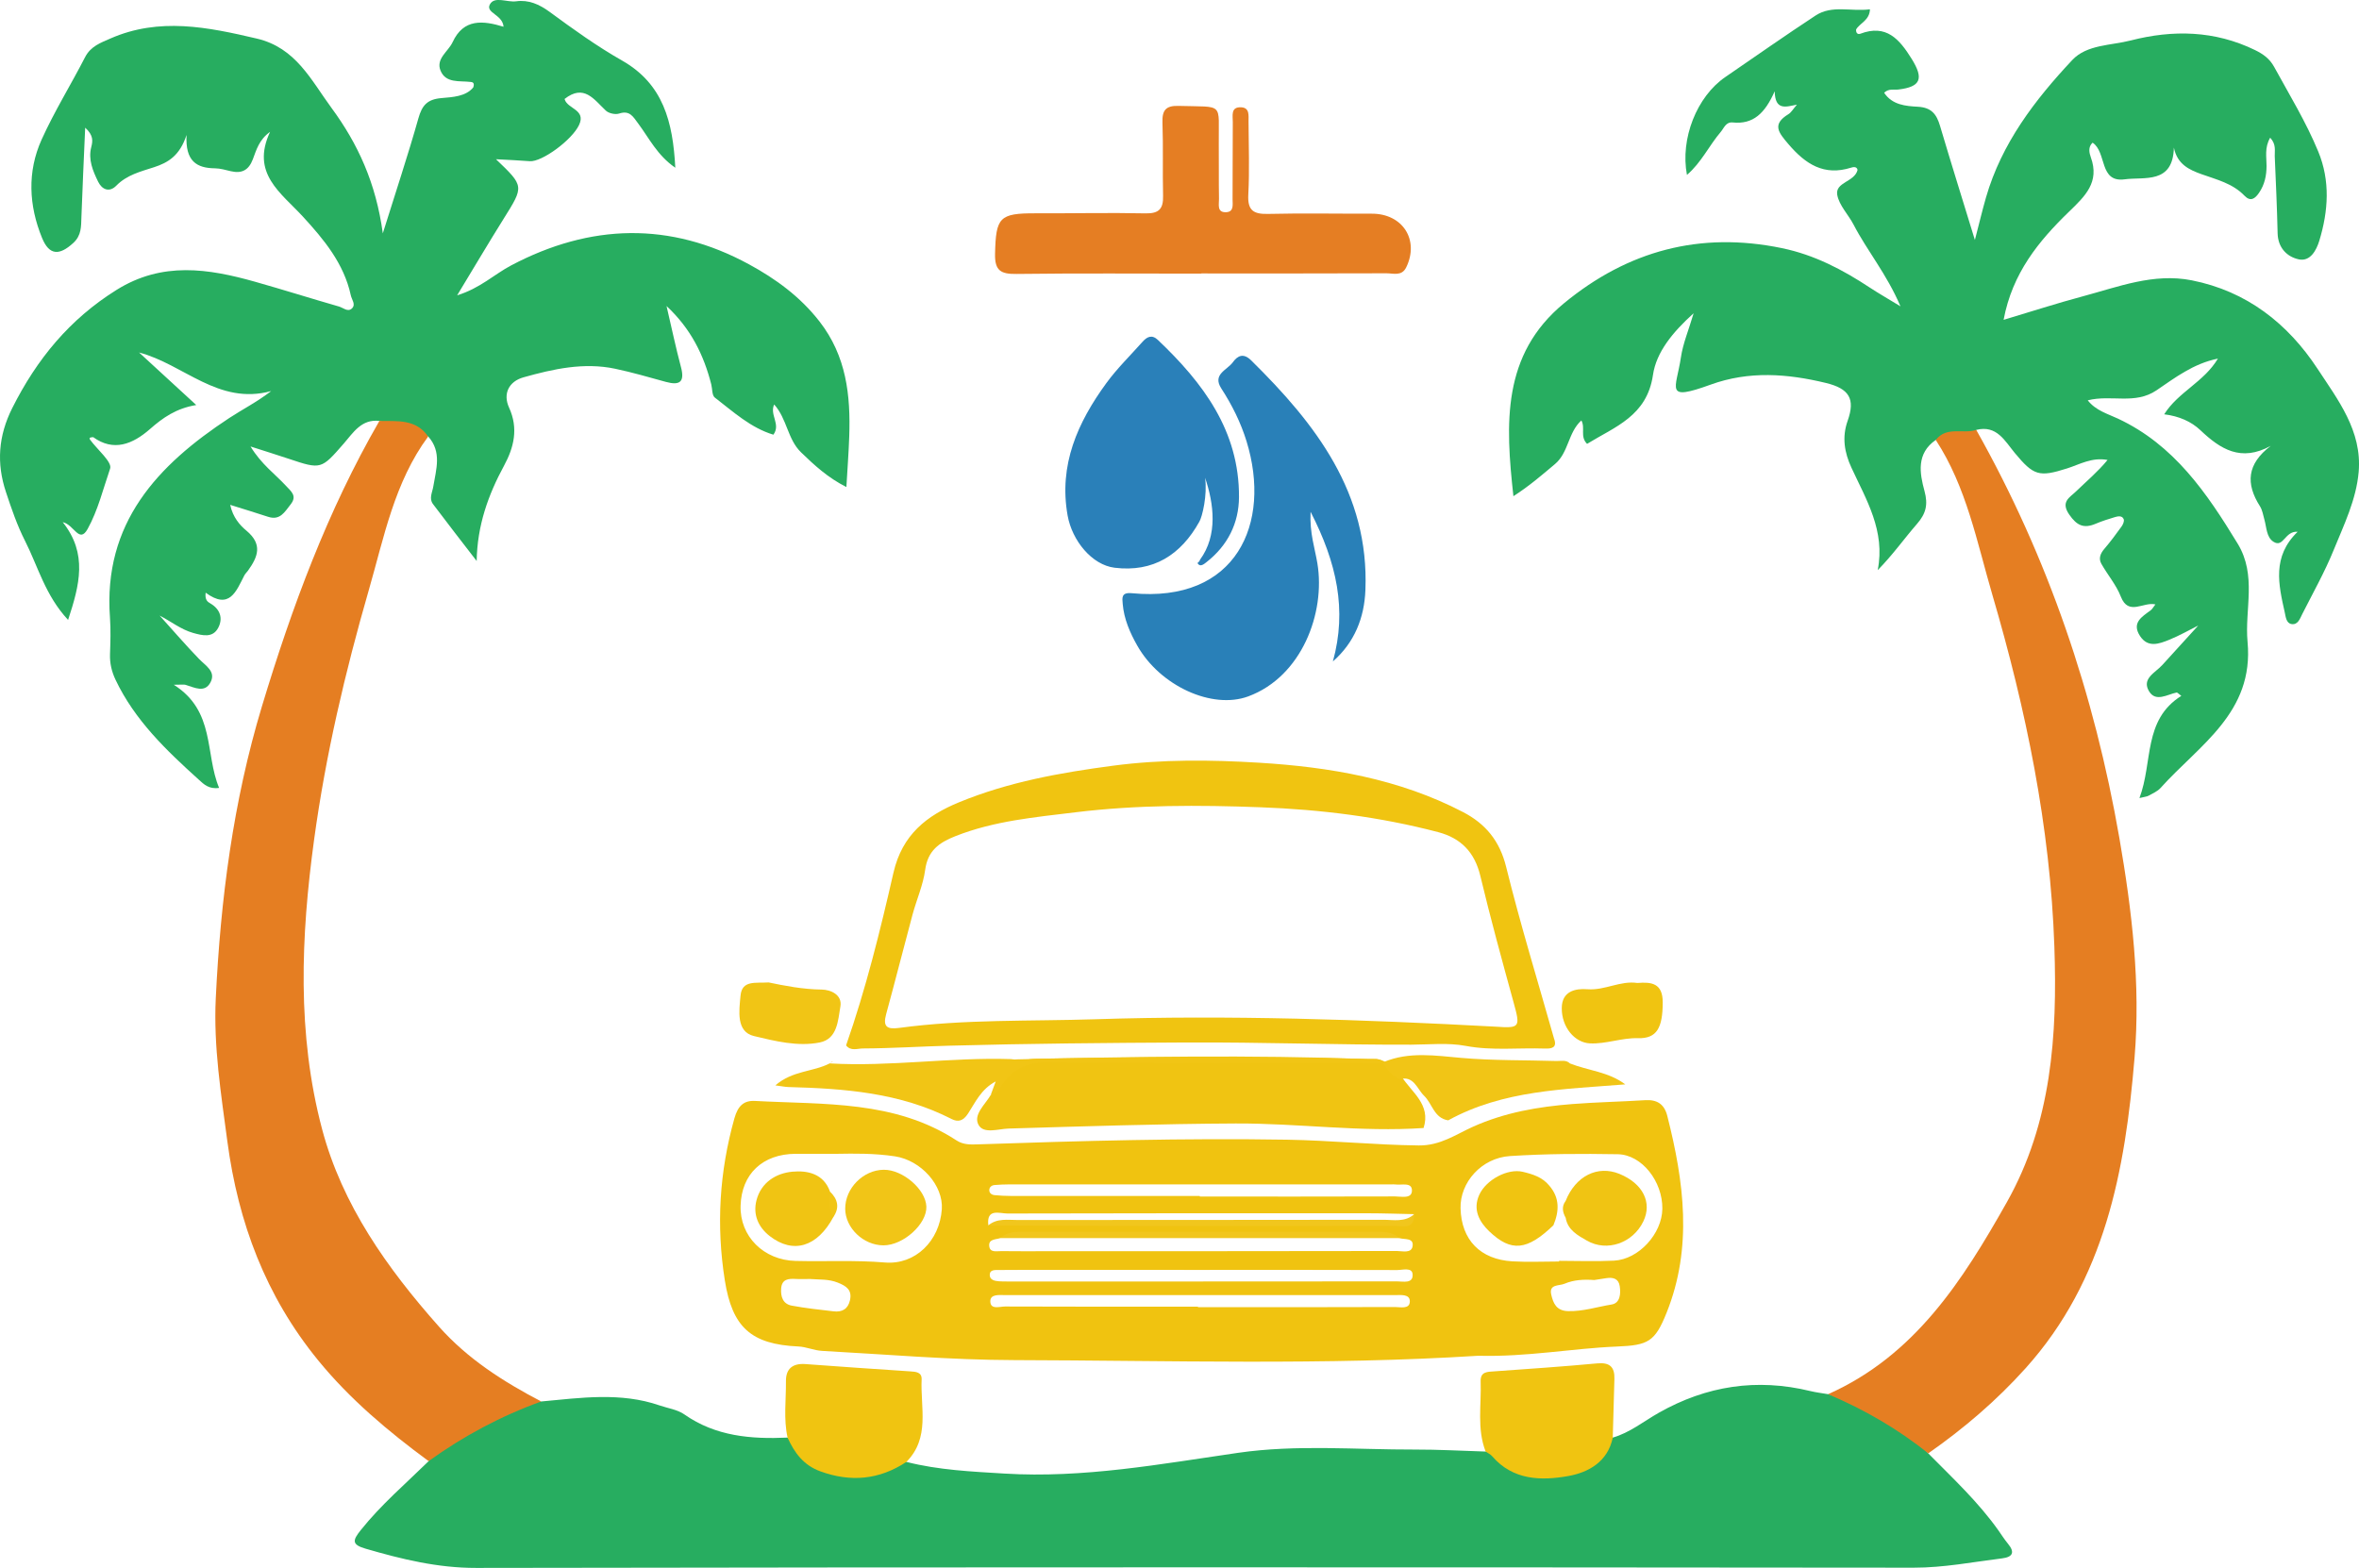 <?xml version="1.0" encoding="utf-8"?>
<!-- Generator: Adobe Illustrator 16.0.0, SVG Export Plug-In . SVG Version: 6.00 Build 0)  -->
<!DOCTYPE svg PUBLIC "-//W3C//DTD SVG 1.1//EN" "http://www.w3.org/Graphics/SVG/1.1/DTD/svg11.dtd">
<svg version="1.1" id="Layer_1" xmlns="http://www.w3.org/2000/svg" xmlns:xlink="http://www.w3.org/1999/xlink" x="0px" y="0px"
	 width="463.795px" height="308.314px" viewBox="74.928 240.604 463.795 308.314"
	 enable-background="new 74.928 240.604 463.795 308.314" xml:space="preserve">
<g>
	<path fill="#27AD60" d="M455.51,327.116c-3.84,2.65-3.177,6.524-2.213,10.045c0.73,2.671,0.282,4.441-1.456,6.44
		c-2.548,2.929-4.791,6.124-7.743,9.117c1.531-7.74-2.245-13.824-5.171-20.163c-1.354-2.933-1.899-5.941-0.734-9.222
		c1.521-4.29,0.32-6.313-4.301-7.43c-7.558-1.827-15.096-2.405-22.649,0.337c-9.188,3.333-6.772,0.894-5.833-5.382
		c0.399-2.694,1.499-5.285,2.497-8.659c-4.157,3.759-7.34,7.663-7.994,12.136c-1.188,8.096-7.46,10.166-12.957,13.55
		c-1.445-1.47-0.293-3.097-1.121-4.607c-2.629,2.374-2.492,6.313-5.183,8.575c-2.534,2.13-5.019,4.292-8.176,6.322
		c-1.573-14.226-2.313-27.835,9.948-37.941c12.526-10.321,26.729-14.17,42.833-10.839c6.421,1.328,11.953,4.24,17.301,7.768
		c1.649,1.087,3.368,2.066,6.014,3.678c-2.72-6.39-6.541-10.902-9.211-16.051c-1.031-1.989-2.834-3.776-3.216-5.852
		c-0.464-2.536,3.438-2.53,3.994-4.931c-0.16-0.716-0.887-0.556-1.257-0.439c-5.34,1.688-8.968-0.682-12.327-4.612
		c-1.938-2.272-3.328-3.892,0.009-5.914c0.537-0.327,0.885-0.974,1.65-1.861c-2.172,0.428-4.281,1.235-4.371-2.625
		c-1.921,4.348-4.229,6.54-8.248,6.129c-1.353-0.138-1.704,1.091-2.358,1.86c-2.294,2.686-3.8,6.015-6.642,8.452
		c-1.354-7.123,1.939-15.403,7.532-19.237c5.909-4.05,11.772-8.172,17.759-12.104c3.235-2.124,6.979-0.731,10.685-1.223
		c-0.047,2.207-2.129,2.786-2.729,4.004c-0.021,0.893,0.544,0.914,0.801,0.816c5.152-1.964,7.726,1.054,10.135,4.927
		c2.411,3.883,1.822,5.506-2.64,6.03c-0.883,0.104-1.851-0.241-2.775,0.629c1.597,2.426,4.27,2.623,6.638,2.755
		c2.684,0.15,3.676,1.482,4.351,3.759c2.14,7.216,4.389,14.398,6.853,22.438c0.881-3.381,1.475-5.895,2.188-8.374
		c3.065-10.613,9.584-19.146,16.951-27.003c2.877-3.068,7.59-2.849,11.496-3.853c8.271-2.128,16.505-1.977,24.429,1.881
		c1.645,0.8,2.903,1.724,3.775,3.316c3.001,5.484,6.27,10.834,8.662,16.626c2.389,5.783,1.994,11.694,0.221,17.538
		c-0.583,1.923-1.799,4.157-4.036,3.681c-2.306-0.491-4.101-2.264-4.167-5.128c-0.116-5.046-0.344-10.091-0.563-15.135
		c-0.05-1.084,0.347-2.302-0.899-3.661c-1.149,1.984-0.702,3.845-0.712,5.563c-0.01,1.927-0.383,3.667-1.472,5.268
		c-0.793,1.167-1.682,1.818-2.871,0.575c-2.324-2.422-5.444-3.155-8.444-4.229c-2.386-0.853-4.766-1.919-5.434-5.227
		c-0.184,7.236-5.813,5.714-9.663,6.236c-5.09,0.69-3.486-5.319-6.316-7.206c-0.938,0.84-0.649,2.057-0.355,2.862
		c1.793,4.927-1.143,7.669-4.28,10.708c-5.939,5.745-11.147,12.065-12.863,21.267c5.46-1.631,10.445-3.251,15.505-4.603
		c7.03-1.879,13.977-4.65,21.488-3.165c10.796,2.134,18.883,8.491,24.727,17.393c3.995,6.088,8.778,12.203,8.09,20.259
		c-0.477,5.499-2.909,10.442-4.945,15.447c-1.747,4.294-4.045,8.366-6.142,12.515c-0.456,0.904-0.86,2.196-2.136,1.974
		c-1.021-0.179-1.123-1.426-1.314-2.3c-1.22-5.463-2.527-10.958,2.541-15.848c-2.571-0.18-2.764,3.251-4.771,1.957
		c-1.373-0.884-1.332-2.806-1.765-4.33c-0.254-0.896-0.396-1.886-0.878-2.646c-2.813-4.414-2.592-8.302,2.126-11.874
		c-5.871,3.223-9.896,0.655-13.837-3.08c-1.795-1.701-4.186-2.76-7.116-3.124c2.781-4.415,7.783-6.307,10.563-10.951
		c-4.877,0.992-8.47,3.797-12.076,6.236c-4.261,2.876-8.875,0.795-13.52,1.967c1.596,2.021,3.922,2.656,5.916,3.587
		c11.063,5.166,17.492,14.628,23.563,24.594c3.816,6.276,1.348,12.887,1.945,19.328c1.301,13.929-9.548,20.285-17.114,28.726
		c-0.604,0.669-1.531,1.055-2.345,1.513c-0.317,0.181-0.73,0.197-1.795,0.46c2.676-7.088,0.682-15.355,8.231-20.091
		c-0.562-0.411-0.774-0.692-0.925-0.661c-1.854,0.388-4.099,1.93-5.41-0.229c-1.518-2.485,1.188-3.644,2.553-5.134
		c2.409-2.631,4.805-5.275,7.118-7.818c-1.74,0.869-3.68,1.992-5.738,2.821c-1.961,0.79-4.158,1.619-5.709-0.738
		c-1.724-2.624,0.376-3.8,2.105-5.085c0.3-0.222,0.48-0.598,0.909-1.143c-2.354-0.574-5.282,2.345-6.798-1.534
		c-0.896-2.305-2.61-4.282-3.838-6.475c-0.563-1.017-0.188-2.001,0.598-2.913c1.207-1.407,2.313-2.906,3.396-4.413
		c0.28-0.389,0.563-1.052,0.412-1.418c-0.294-0.732-1.094-0.604-1.712-0.418c-1.273,0.383-2.55,0.783-3.771,1.301
		c-2.337,0.991-3.708,0.414-5.235-1.807c-1.735-2.518,0.104-3.342,1.313-4.514c2.093-2.025,4.328-3.902,6.229-6.213
		c-3.084-0.572-5.457,0.871-7.967,1.668c-5.521,1.755-6.572,1.411-10.272-3.043c-1.952-2.349-3.538-5.542-7.563-4.539
		C461.229,327.46,458.154,326.421,455.51,327.116z"/>
	<path fill="#27AD60" d="M149.519,323.375c-3.528-0.412-5.141,2.313-6.999,4.444c-4.43,5.083-4.441,5.141-10.834,2.998
		c-2.233-0.748-4.482-1.445-7.501-2.416c2.133,3.513,4.816,5.402,6.974,7.744c1.006,1.09,2.246,1.968,0.903,3.653
		c-1.161,1.458-2.058,3.217-4.447,2.423c-2.338-0.777-4.699-1.484-7.431-2.342c0.542,2.498,1.929,4.024,3.178,5.062
		c3.269,2.713,2.261,5.168,0.329,7.865c-0.232,0.324-0.546,0.602-0.726,0.951c-1.618,3.142-2.922,6.845-7.606,3.393
		c-0.178,1.475,0.417,1.813,0.944,2.122c1.957,1.148,2.485,2.966,1.531,4.779c-1.072,2.038-3.077,1.536-4.953,1.008
		c-2.382-0.671-4.323-2.26-6.569-3.407c2.667,2.954,5.138,5.826,7.768,8.544c1.291,1.335,3.336,2.447,2.248,4.556
		c-1.135,2.202-3.179,1.032-4.917,0.519c-0.349-0.103-0.754-0.015-2.314-0.015c8.2,5.19,6.094,13.532,8.908,20.281
		c-2.02,0.302-3.045-0.761-3.931-1.561c-6.406-5.783-12.648-11.725-16.432-19.709c-0.758-1.599-1.142-3.227-1.085-5.006
		c0.076-2.398,0.169-4.811-0.007-7.198c-1.372-18.596,9.316-29.976,23.46-39.263c2.603-1.709,5.404-3.115,8.231-5.294
		c-10.396,2.84-17.176-5.279-25.968-7.586c3.603,3.312,7.205,6.622,11.239,10.33c-3.954,0.646-6.588,2.522-9.069,4.701
		c-3.469,3.048-7.202,4.498-11.193,1.614c-0.743,0.029-0.832,0.206-0.588,0.538c1.401,1.915,4.356,4.361,3.917,5.643
		c-1.367,3.979-2.396,8.221-4.422,11.872c-1.65,2.975-2.669-0.866-4.894-1.334c4.94,6.215,3.309,12.351,1.052,19.221
		c-4.517-4.855-5.915-10.524-8.465-15.538c-1.554-3.054-2.673-6.352-3.757-9.617c-1.873-5.643-1.51-11.019,1.25-16.515
		c4.826-9.611,11.271-17.467,20.511-23.232c8.983-5.604,18.03-4.193,27.287-1.576c5.498,1.554,10.946,3.28,16.438,4.854
		c0.819,0.234,1.747,1.166,2.556,0.359c0.783-0.781-0.048-1.686-0.238-2.563c-1.352-6.253-5.297-10.992-9.408-15.467
		c-4.339-4.724-10.293-8.5-6.464-16.676c-2.179,1.561-2.696,3.568-3.391,5.399c-0.81,2.133-2.155,2.839-4.298,2.346
		c-1.037-0.238-2.09-0.563-3.138-0.574c-3.58-0.038-5.876-1.369-5.594-6.561c-1.33,4.088-3.641,5.449-6.384,6.341
		c-2.639,0.858-5.349,1.504-7.431,3.633c-1.351,1.381-2.804,0.787-3.566-0.774c-1.034-2.117-1.988-4.35-1.357-6.805
		c0.316-1.229,0.447-2.328-1.193-3.826c-0.267,6.197-0.538,11.874-0.74,17.554c-0.066,1.868,0.029,3.62-1.592,5.109
		c-2.74,2.518-4.73,2.476-6.147-0.977c-2.609-6.362-2.944-13.015-0.086-19.344c2.512-5.561,5.758-10.785,8.554-16.223
		c1.093-2.126,3.053-2.814,4.974-3.656c9.597-4.205,19.111-2.25,28.775,0.015c7.704,1.806,10.667,8.172,14.688,13.633
		c5.172,7.026,8.749,14.764,10.089,24.667c2.598-8.307,4.961-15.405,6.99-22.596c0.718-2.546,1.713-3.748,4.498-3.996
		c2.226-0.199,4.82-0.293,6.301-2.113c0.334-1.006-0.245-1.032-0.545-1.068c-2.179-0.258-4.879,0.303-5.903-2.247
		c-0.938-2.334,1.527-3.722,2.386-5.579c2.161-4.67,5.972-4.256,10.014-3.024c-0.182-2.406-3.589-2.714-2.691-4.392
		c0.901-1.684,3.386-0.366,5.162-0.611c2.453-0.338,4.545,0.578,6.616,2.101c4.594,3.378,9.258,6.731,14.205,9.546
		c8.123,4.622,9.997,12.071,10.473,21.079c-3.573-2.457-5.154-5.839-7.304-8.707c-0.972-1.296-1.645-2.646-3.733-1.947
		c-0.745,0.251-2.042-0.033-2.616-0.573c-2.354-2.21-4.29-5.299-8.115-2.296c-0.078-0.271-0.027-0.087,0.027,0.094
		c0.572,1.874,4.217,1.994,2.834,4.992c-1.371,2.973-7.331,7.343-9.709,7.152c-2.033-0.164-4.072-0.241-6.637-0.386
		c5.559,5.314,5.518,5.288,1.546,11.637c-2.988,4.777-5.854,9.63-9.185,15.126c4.518-1.388,7.299-4.134,10.621-5.886
		c15.552-8.204,31.23-8.663,46.772-0.207c5.222,2.842,10.032,6.327,13.84,11.22c5.304,6.815,6.136,14.519,5.856,22.625
		c-0.109,3.176-0.353,6.348-0.559,9.944c-3.636-1.83-6.319-4.302-8.937-6.844c-2.638-2.562-2.735-6.59-5.263-9.391
		c-0.951,2.031,1.354,3.907-0.156,5.941c-4.455-1.343-7.889-4.51-11.518-7.304c-0.563-0.434-0.469-1.712-0.695-2.596
		c-1.471-5.752-3.983-10.917-8.792-15.4c1.013,4.333,1.821,8.198,2.837,12.009c0.782,2.933-0.24,3.654-2.961,2.91
		c-3.313-0.907-6.616-1.876-9.972-2.584c-6.151-1.299-12.138,0.035-18.014,1.683c-2.891,0.81-4.104,3.219-2.847,5.965
		c1.875,4.097,0.945,7.836-0.977,11.385c-3.137,5.792-5.281,11.776-5.394,18.771c-2.871-3.731-5.769-7.44-8.595-11.205
		c-0.819-1.092-0.125-2.279,0.067-3.45c0.552-3.35,1.718-6.798-1.001-9.828C156.038,325.022,152.682,324.5,149.519,323.375z"/>
	<path fill="#27AD60" d="M392.009,523.293c3.364-0.972,6.064-3.191,9.041-4.878c9.396-5.322,19.284-6.83,29.79-4.276
		c1.15,0.279,2.336,0.416,3.505,0.618c7.821,1.749,14.548,5.354,19.688,11.636c4.814,4.875,9.848,9.562,13.827,15.194
		c0.607,0.866,1.181,1.771,1.854,2.581c1.415,1.712,0.9,2.615-1.152,2.87c-5.772,0.717-11.47,1.839-17.365,1.833
		c-94.209-0.087-188.418-0.119-282.626,0.047c-7.603,0.015-14.632-1.709-21.752-3.777c-2.777-0.808-2.579-1.636-0.965-3.654
		c3.986-4.998,8.818-9.123,13.35-13.563c1.292-2.895,4.203-3.935,6.612-5.354c4.839-2.853,9.617-6.045,15.52-6.382
		c7.793-0.716,15.603-1.87,23.283,0.782c1.63,0.563,3.489,0.806,4.847,1.759c6.181,4.329,13.13,4.886,20.311,4.564
		c6.227,7.242,13.597,8.91,22.219,4.588c0.34-0.171,0.775,0.021,1.138,0.191c6.333,1.613,12.839,1.9,19.306,2.296
		c15.497,0.942,30.673-1.878,45.915-4.083c11.515-1.665,23.14-0.609,34.716-0.641c4.646-0.015,9.304,0.255,13.952,0.394
		c1.014-0.334,1.788,0.17,2.586,0.683c9.079,5.858,14.646,5.032,21.685-3.192C391.443,523.338,391.727,523.294,392.009,523.293z"/>
	<path fill="#E57E22" d="M181.33,516.188c-7.929,2.873-15.298,6.805-22.133,11.735c-7.931-5.849-15.43-12.125-21.718-19.823
		c-10.294-12.604-15.726-27.071-17.852-43.069c-1.242-9.348-2.732-18.638-2.277-28.104c0.936-19.477,3.415-38.688,9.077-57.44
		c5.879-19.47,12.888-38.439,23.091-56.112c3.501,0.07,7.182-0.425,9.59,3.064c-6.646,9.006-8.672,19.799-11.676,30.213
		c-4.646,16.106-8.469,32.375-10.744,49.02c-2.612,19.108-3.395,38.245,1.563,56.961c3.943,14.879,12.783,27.35,22.961,38.817
		C166.878,507.835,173.883,512.287,181.33,516.188z"/>
	<path fill="#E57E22" d="M454.031,526.393c-5.999-4.83-12.611-8.63-19.688-11.635c17.063-7.597,26.457-22.358,35.13-37.73
		c8.834-15.656,9.952-32.906,9.358-50.271c-0.807-23.604-5.567-46.595-12.198-69.212c-3.044-10.381-5.06-21.146-11.122-30.428
		c2.129-2.759,5.355-1.121,7.957-1.982c14.136,25.101,23.233,51.974,28.149,80.298c2.477,14.274,4.181,28.688,2.978,43.152
		c-1.841,22.136-5.789,43.679-21.427,61.073C467.45,516.017,461.022,521.515,454.031,526.393z"/>
	<path fill="#2980B8" d="M336.982,370.67c2.81-10.145,0.757-19.423-4.387-29.431c-0.206,4.229,0.849,7.155,1.339,10.143
		c1.612,9.732-3.061,22.275-13.607,26.163c-7.083,2.609-17.316-2.051-21.807-9.991c-1.442-2.549-2.611-5.234-2.86-8.198
		c-0.098-1.167-0.313-2.309,1.779-2.106c20.598,1.988,27.533-13.742,22.572-29.859c-1.14-3.704-2.856-7.145-4.966-10.402
		c-1.81-2.798,1.154-3.608,2.262-5.145c0.979-1.358,2.119-1.846,3.607-0.379c12.682,12.493,23.228,26.063,22.462,45.19
		C343.159,362.077,341.25,366.928,336.982,370.67z"/>
	<path fill="#E57E23" d="M311.134,294.41c-12.126,0-24.254-0.09-36.379,0.063c-3.027,0.038-4.268-0.622-4.193-3.939
		c0.162-7.2,0.831-8.012,8.016-7.985c7.195,0.027,14.393-0.142,21.583,0.012c2.694,0.057,3.497-0.958,3.436-3.462
		c-0.117-4.794,0.051-9.597-0.121-14.389c-0.087-2.415,0.659-3.357,3.146-3.283c9.13,0.273,7.838-0.828,7.927,7.494
		c0.038,3.598-0.023,7.198,0.043,10.794c0.021,1.066-0.469,2.74,1.463,2.613c1.513-0.099,1.197-1.539,1.205-2.527
		c0.041-5.064-0.003-10.128,0.044-15.191c0.015-1.226-0.473-3.017,1.649-2.909c1.701,0.086,1.438,1.63,1.446,2.787
		c0.023,4.797,0.21,9.604-0.046,14.389c-0.166,3.117,1.021,3.859,3.898,3.79c6.792-0.163,13.592-0.026,20.388-0.044
		c6.061-0.016,9.386,5.162,6.76,10.554c-0.874,1.794-2.538,1.16-3.892,1.165c-12.126,0.051-24.253,0.03-36.379,0.03L311.134,294.41z
		"/>
	<path fill="#2A80B9" d="M310.731,343.179c-3.639,6.556-9.074,9.998-16.667,9.064c-4.461-0.549-8.353-5.325-9.235-10.266
		c-1.778-9.962,1.974-18.309,7.613-26.036c2.108-2.887,4.705-5.418,7.09-8.101c0.891-1.001,1.847-1.527,3.049-0.386
		c8.9,8.456,16.012,17.892,15.942,30.899c-0.027,5.145-2.229,9.524-6.364,12.769c-0.498,0.391-1.199,1.014-1.709,0.345
		c-0.238-0.313,0.248-0.178,0.405-0.792c3.555-4.85,2.721-11.039,1.002-16.127C312.334,337.958,311.292,342.25,310.731,343.179z"/>
	<path fill="#F0C412" d="M354.813,462.413c-12.354,0.848-24.642-0.951-36.992-0.889c-14.875,0.074-29.729,0.56-44.583,0.997
		c-2.032,0.061-4.921,1.12-5.927-0.729c-1.079-1.986,1.281-3.977,2.395-5.854c1.04-0.532,1.336-1.576,1.772-2.538
		c1.398-3.093,3.746-4.537,7.2-4.604c22.302-0.418,44.604-0.424,66.896,0.075c2.238,0.252,3.456,1.989,4.896,3.396
		C352.46,455.413,356.302,457.774,354.813,462.413z"/>
	<path fill="#F0C411" d="M253.126,528.076c-5.331,3.522-10.951,4.033-16.943,1.842c-3.274-1.197-5.068-3.646-6.412-6.621
		c-0.814-3.681-0.285-7.404-0.32-11.104c-0.024-2.479,1.359-3.541,3.845-3.356c6.859,0.513,13.723,0.979,20.585,1.432
		c1.117,0.074,2.311,0.142,2.245,1.593C255.875,517.395,257.82,523.357,253.126,528.076z"/>
	<path fill="#F0C411" d="M392.009,523.293c-0.966,4.752-4.791,6.852-8.729,7.556c-5.317,0.953-10.896,0.862-14.987-3.896
		c-0.333-0.387-0.851-0.614-1.28-0.913c-1.745-4.492-0.813-9.179-0.979-13.785c-0.072-1.963,1.334-1.893,2.715-1.992
		c6.732-0.479,13.467-0.937,20.186-1.563c2.48-0.232,3.471,0.696,3.396,3.064C392.21,515.606,392.113,519.45,392.009,523.293z"/>
	<path fill="#F0C411" d="M396.845,433.896c2.794-0.232,4.994,0.053,4.986,3.813c-0.01,4.974-1.131,7.145-4.848,7.042
		c-3.241-0.09-6.262,1.172-9.462,1.023c-3.013-0.144-5.57-3.187-5.539-6.954c0.024-3.313,2.672-3.88,5.051-3.693
		C390.449,435.393,393.47,433.395,396.845,433.896z"/>
	<path fill="#F1C515" d="M226.052,433.79c3.082,0.64,6.686,1.358,10.422,1.402c1.774,0.021,4.09,1.024,3.683,3.331
		c-0.48,2.724-0.573,6.38-4.069,7.072c-4.313,0.859-8.792-0.274-12.924-1.262c-3.539-0.841-2.927-4.964-2.641-7.959
		C220.818,433.296,223.447,433.96,226.052,433.79z"/>
	<g>
		<g>
			<g>
				<path fill="#F1C515" d="M238.696,449.3c-0.221-0.006-0.444,0.254-0.657,0.413c0.219-0.164,0.442-0.295,0.667-0.413
					C238.703,449.3,238.699,449.3,238.696,449.3z"/>
				<path fill="#F1C515" d="M343.924,448.855c-23.022-0.837-46.052-0.473-69.078,0.058c0.001-0.001,0.002-0.003,0.003-0.004
					c-0.394,0.059-0.773,0.023-1.147-0.044c-11.902-0.39-23.755,1.537-35.663,0.848c-3.215,1.68-7.273,1.373-10.671,4.32
					c1.291,0.169,1.922,0.307,2.555,0.326c11.04,0.298,21.972,1.105,32.066,6.274c1.318,0.675,2.302,0.413,3.276-1.079
					c1.419-2.177,2.531-4.766,5.427-6.297c-0.444,1.199-0.718,1.94-0.991,2.682c1.051-0.133,1.512-0.897,2.036-1.707
					c2.17-3.354,5.015-4.771,9.28-4.724c21.925,0.245,43.854,0.128,65.782,0.143c-0.003-0.111-0.006-0.223-0.009-0.331
					C345.94,448.623,344.894,448.89,343.924,448.855z"/>
			</g>
		</g>
	</g>
	<g>
		<g>
			<path fill="#F1C516" d="M354.917,456.076c1.623,1.562,1.943,4.401,4.734,4.832c0.002-0.001,0.003-0.001,0.005-0.001
				c10.829-5.966,22.872-6.102,34.813-7.073c-3.318-2.492-7.313-2.701-10.871-4.112c-0.771-0.758-1.752-0.457-2.649-0.481
				c-6.229-0.193-12.444-0.071-18.693-0.611c-5.016-0.435-10.313-1.297-15.304,0.824l-0.15,0.199
				c0.83,1.317,1.854,2.439,3.264,3.167C352.915,452.05,353.5,454.709,354.917,456.076z"/>
		</g>
	</g>
	<path fill="#F1C61D" d="M350.018,484.068c-26.132,0-52.263,0-78.394-0.001c0.182-1.767-1.89-1.387-2.382-2.509
		c1.714-1.438,3.787-1.051,5.747-1.054c23.957-0.024,47.914,0.001,71.872-0.044c2.066-0.004,4.305,0.524,6.104-1.104
		c1.959,1.563,0.694,2.423-0.785,2.937C351.171,482.645,350.065,482.635,350.018,484.068z"/>
	<g>
		<g>
			<path fill="#F0C411" d="M380.458,444.813c-3.176-11.235-6.61-22.409-9.411-33.739c-1.269-5.144-4.048-8.479-8.479-10.787
				c-12.561-6.547-26.271-8.86-40.104-9.704c-9.482-0.578-19.07-0.683-28.646,0.58c-10.4,1.372-20.619,3.201-30.328,7.199
				c-6.329,2.603-11.183,6.333-12.905,13.859c-2.613,11.429-5.428,22.85-9.313,33.948c0.926,1.188,2.23,0.606,3.336,0.604
				c5.628-0.021,11.267-0.395,16.863-0.542c15.599-0.427,31.219-0.557,46.832-0.635c14.692-0.069,29.377,0.472,44.069,0.433
				c3.583-0.014,7.201-0.424,10.748,0.242c5.161,0.97,10.349,0.341,15.521,0.521C379.951,446.837,381.154,446.667,380.458,444.813z
				 M368.963,442.486c-26.188-1.404-52.413-2.31-78.624-1.459c-12.87,0.416-25.81-0.029-38.625,1.703
				c-2.362,0.316-3.254-0.188-2.564-2.704c1.784-6.515,3.432-13.062,5.188-19.576c0.793-2.944,2.082-5.81,2.484-8.793
				c0.508-3.777,2.719-5.357,5.941-6.63c7.629-3.017,15.721-3.732,23.689-4.703c12.03-1.464,24.188-1.438,36.29-0.98
				c11.772,0.44,23.476,1.878,34.922,4.885c4.497,1.186,7.193,3.953,8.308,8.617c1.993,8.342,4.269,16.62,6.543,24.895
				C373.858,442.617,373.794,442.822,368.963,442.486z"/>
		</g>
	</g>
	<path fill="#F1C517" d="M248.67,470.626c3.753-0.039,8.266,3.854,8.389,7.237c0.125,3.427-4.533,7.636-8.439,7.626
		c-3.944-0.011-7.498-3.409-7.519-7.192C241.079,474.269,244.632,470.669,248.67,470.626z"/>
	<path fill="#F0C413" d="M238.78,479.911c-3.16,5.889-7.892,7.346-12.517,3.755c-2.279-1.769-3.333-4.258-2.603-7.055
		c0.915-3.499,3.83-5.312,7.065-5.608c2.943-0.271,6.13,0.371,7.391,3.925C238.776,476.53,238.987,478.192,238.78,479.911z"/>
	<path fill="#F1C517" d="M238.78,479.911c-0.996-1.562-0.795-3.274-0.664-4.982C239.646,476.414,240.036,478.053,238.78,479.911z"/>
	<path fill="#F0C413" d="M382.746,476.747c1.948-4.891,6.271-7.063,10.571-5.313c4.611,1.884,6.499,5.636,4.697,9.359
		c-2.04,4.225-7.109,6.055-11.099,3.762c-1.763-1.015-3.77-2.073-4.162-4.482C382.139,478.964,381.914,477.857,382.746,476.747z"/>
	<path fill="#F0C411" d="M380.339,481.541c-5.154,4.952-8.285,5.325-12.618,1.191c-1.981-1.896-3.267-4.298-1.962-7.179
		c1.354-2.986,5.616-5.228,8.546-4.527c1.949,0.463,3.866,1.051,5.21,2.709C381.616,476.144,381.486,478.789,380.339,481.541z"/>
	<g>
		<g>
			<path fill="#F0C310" d="M402.733,460.047c-0.587-2.323-1.996-3.251-4.365-3.103c-4.776,0.301-9.567,0.386-14.335,0.761
				c-6.701,0.526-13.215,1.644-19.493,4.452c-3.353,1.5-6.406,3.734-10.67,3.688c-8.66-0.1-17.268-0.986-25.91-1.132
				c-20.24-0.331-40.468,0.229-60.694,0.914c-1.458,0.051-2.929,0.111-4.252-0.754c-12.154-7.947-26.064-7.04-39.631-7.78
				c-2.177-0.119-3.362,0.919-4.058,3.395c-2.964,10.529-3.603,21.108-1.891,31.896c1.462,9.211,5.16,12.574,14.456,12.991
				c1.562,0.07,3.094,0.781,4.657,0.867c12.603,0.682,25.21,1.785,37.817,1.813c30.631,0.079,61.277,1.037,91.212-0.856
				c9.602,0.258,18.389-1.449,27.26-1.812c6.151-0.248,7.471-0.941,9.755-6.646C407.751,485.861,406.004,472.961,402.733,460.047z
				 M242.046,496.254c-0.379,1.749-1.543,2.408-3.217,2.211c-2.755-0.326-5.522-0.612-8.246-1.124
				c-1.724-0.324-2.195-1.754-2.074-3.37c0.138-1.854,1.422-1.959,2.864-1.875c0.926,0.055,1.857,0.008,2.786,0.008
				c1.844,0.147,3.678-0.018,5.492,0.715C241.308,493.483,242.482,494.238,242.046,496.254z M260.096,478.391
				c-0.429,6.235-5.22,10.971-11.196,10.469c-5.862-0.492-11.706-0.16-17.556-0.307c-6.271-0.15-10.982-4.835-10.81-10.849
				c0.179-6.248,4.326-10.176,10.796-10.215c2.398-0.015,4.795-0.001,8.364-0.001c2.957-0.046,7.089-0.129,11.186,0.497
				C256.056,468.777,260.416,473.736,260.096,478.391z M270.485,473.626c0.928-0.073,1.86-0.123,2.791-0.123
				c25.054-0.004,50.108-0.001,75.166,0.002c0.267,0,0.534-0.031,0.799,0.007c1.225,0.184,3.307-0.521,3.285,1.212
				c-0.021,1.685-2.107,1.142-3.327,1.146c-12.794,0.044-25.588,0.023-38.381,0.023v-0.111c-12.396,0-24.791,0.004-37.185-0.007
				c-1.063,0-2.129-0.06-3.187-0.162c-0.545-0.059-1.038-0.399-1.017-1.005C269.449,474.016,269.907,473.672,270.485,473.626z
				 M349.172,497.615c-12.905,0.051-25.812,0.032-38.717,0.032l0.002-0.1c-12.64,0-25.279,0.021-37.918-0.033
				c-1.043-0.004-2.895,0.688-2.909-1.012c-0.012-1.479,1.774-1.229,2.929-1.23c25.545-0.017,51.091-0.017,76.637,0.001
				c1.147,0,2.93-0.241,2.912,1.24C352.088,498.108,350.242,497.611,349.172,497.615z M349.599,492.573
				c-25.564,0.027-51.138,0.021-76.707,0.021c-0.532,0-1.066-0.002-1.597-0.041c-0.826-0.061-1.754-0.271-1.778-1.209
				c-0.027-1.109,1.033-1.001,1.787-1.009c3.063-0.031,6.125-0.019,9.188-0.02c10.256,0.002,20.51,0.002,30.764,0.003
				c12.784,0.002,25.568-0.02,38.354,0.027c1.071,0.005,2.955-0.604,3.048,0.848C352.779,493.09,350.79,492.572,349.599,492.573z
				 M352.652,485.66c-0.234,1.469-1.999,0.938-3.098,0.938c-22.872,0.043-45.744,0.038-68.616,0.042
				c-3.054,0.001-6.108,0.027-9.162-0.016c-0.867-0.012-2.152,0.326-2.345-0.881c-0.243-1.525,1.247-1.375,2.189-1.682
				c1.394-1.336,3.151-1.236,4.883-1.237c22.876-0.005,45.752-0.005,68.628,0c1.732,0.003,3.489-0.095,4.884,1.241
				C351.063,484.381,352.922,483.957,352.652,485.66z M348.96,481.65c-16.343,0.061-32.687,0.052-49.029,0.027
				c-10.23-0.012-20.46-0.078-30.689-0.118c-0.41-3.427,2.208-2.325,3.759-2.329c23.593-0.063,47.188-0.059,70.781-0.049
				c3.063,0.004,6.124,0.113,9.187,0.175C353.033,482.542,350.584,481.642,348.96,481.65z M391.784,497.12
				c-2.838,0.46-5.604,1.378-8.563,1.303c-2.338-0.059-2.928-1.604-3.309-3.247c-0.486-2.099,1.551-1.685,2.604-2.136
				c1.858-0.794,3.852-0.874,5.854-0.733c0.781-0.122,1.562-0.24,2.342-0.363c1.324-0.209,2.438,0.05,2.667,1.57
				C393.61,495.026,393.45,496.85,391.784,497.12z M392.259,488.497c-3.591,0.185-7.198,0.036-10.799,0.036v0.131
				c-3.058,0-6.123,0.146-9.171-0.03c-6.347-0.369-10.049-4.239-10.207-10.435c-0.129-5.063,4.097-9.906,9.723-10.271
				c7.04-0.452,14.123-0.483,21.185-0.359c4.755,0.084,8.835,5.375,8.767,10.729C401.692,483.202,397.12,488.248,392.259,488.497z"
				/>
		</g>
	</g>
</g>
</svg>
